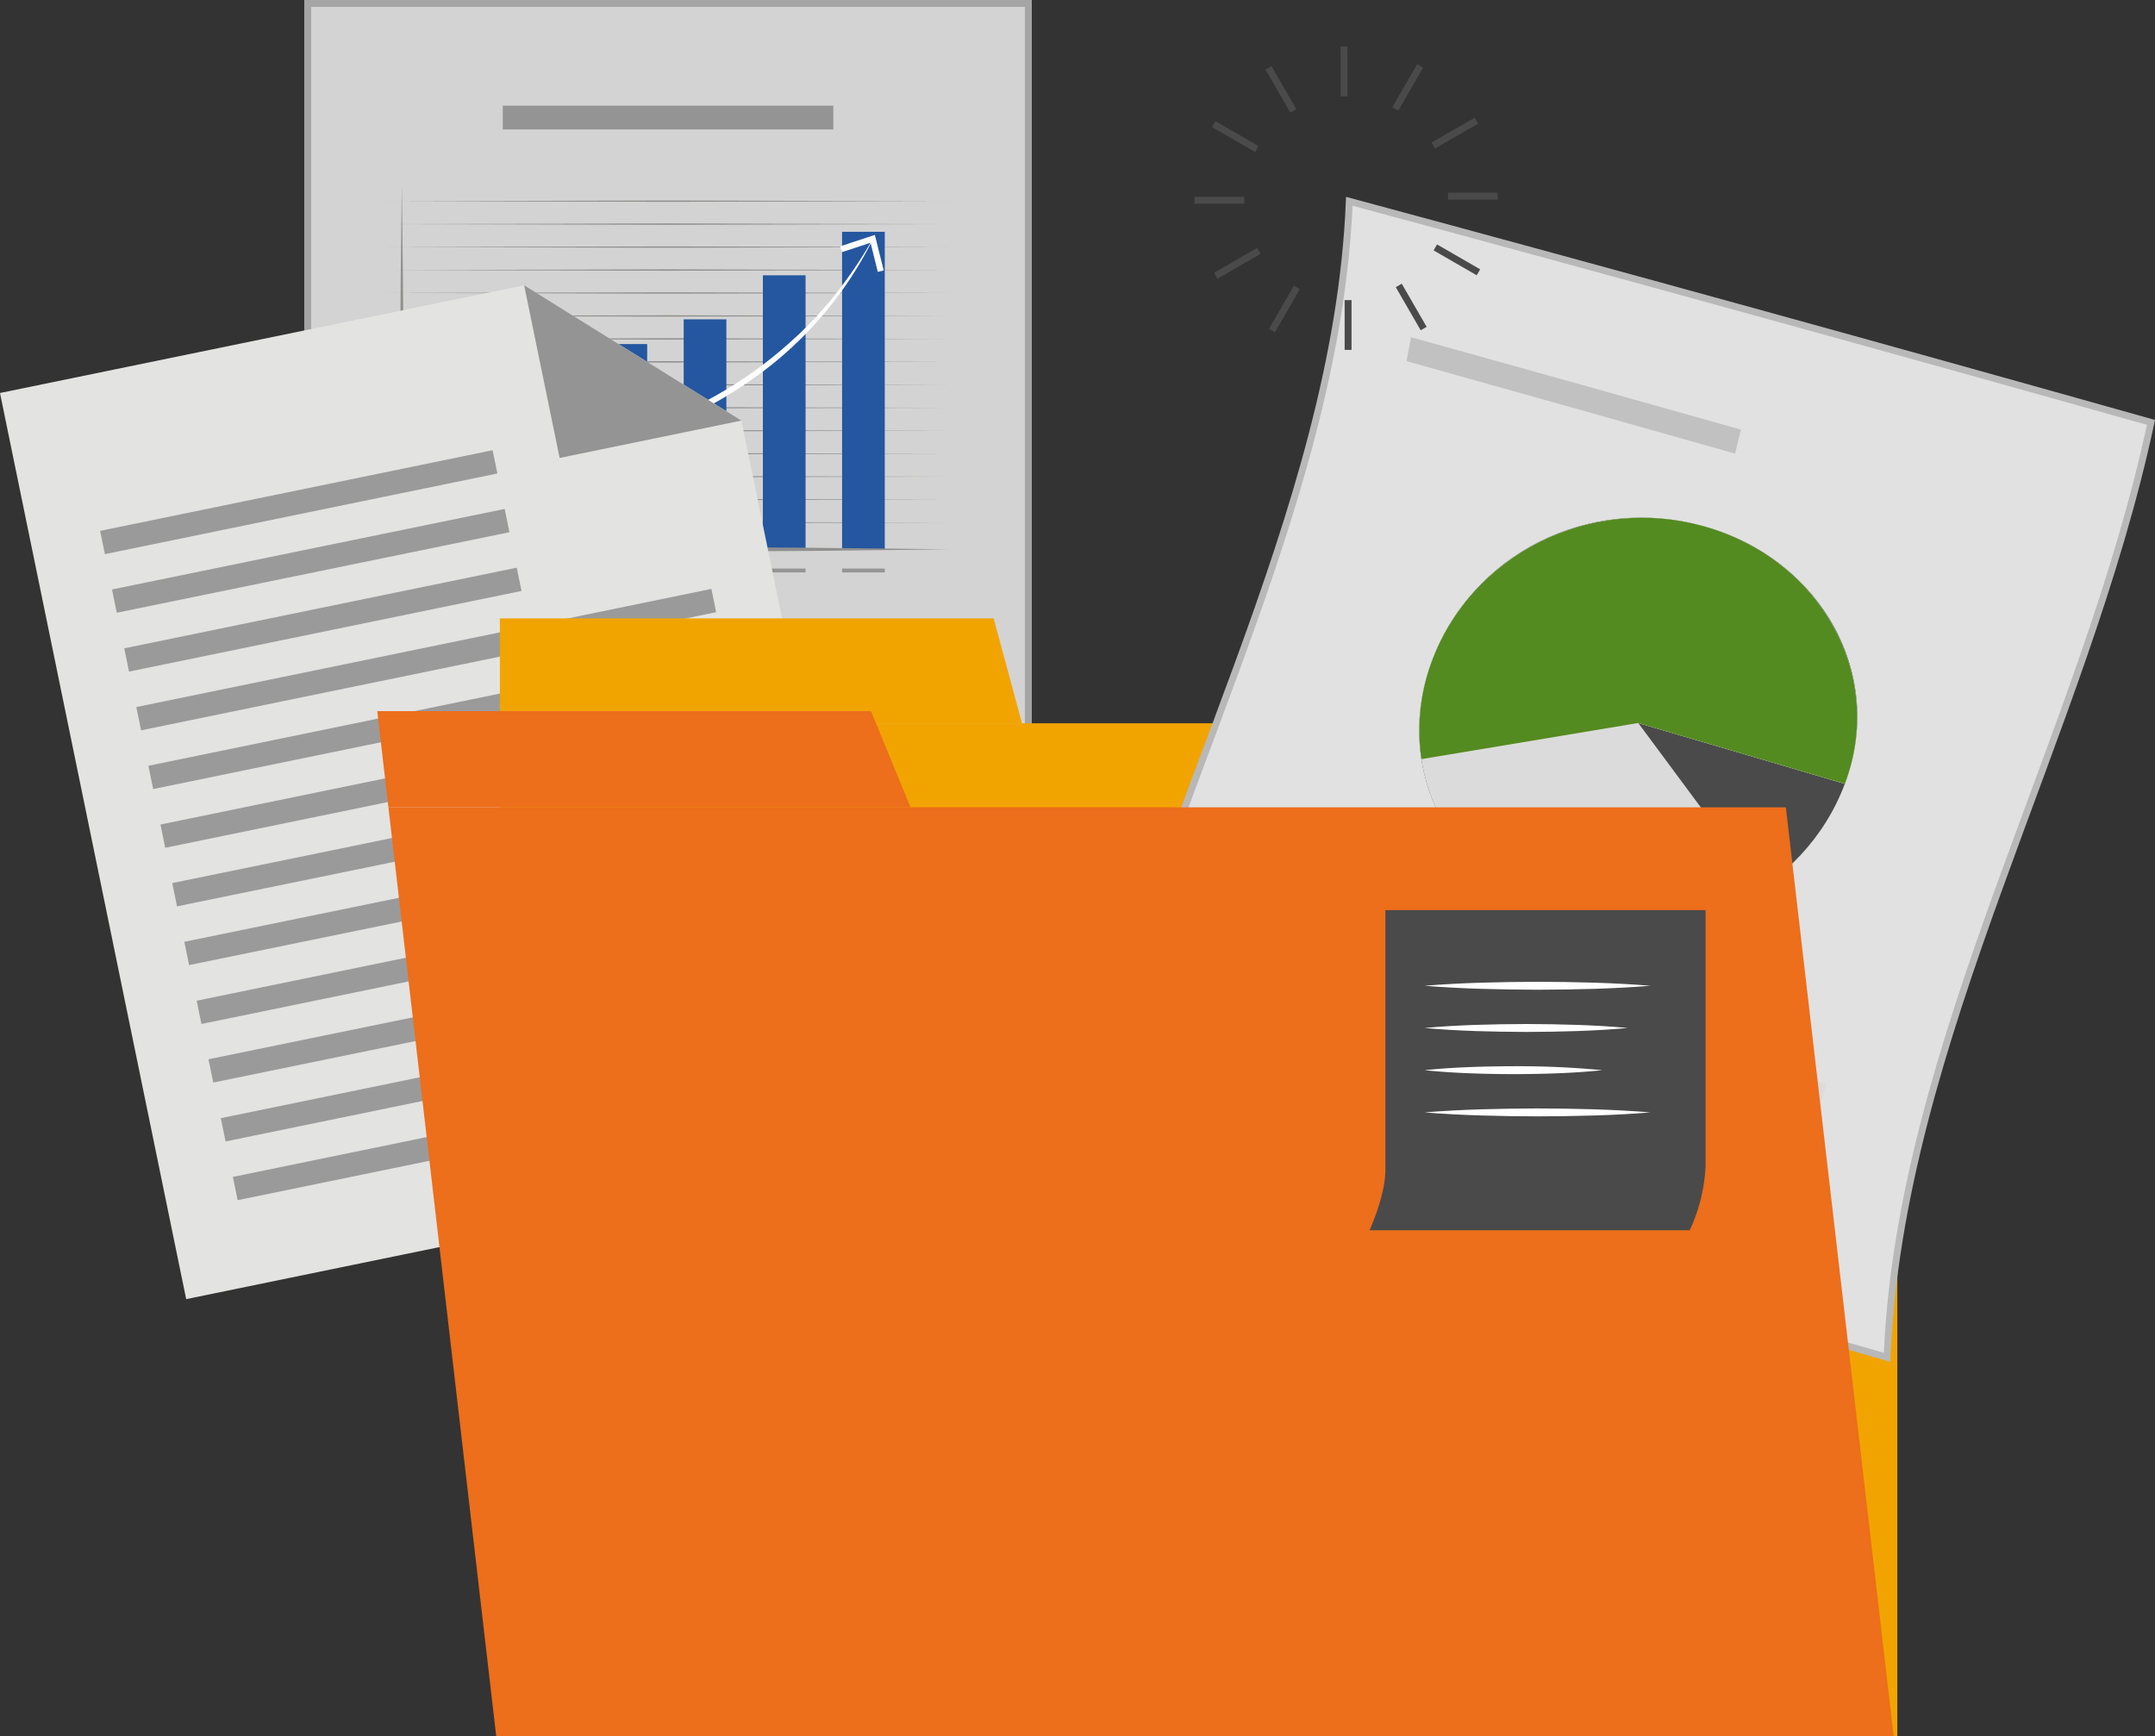 <svg xmlns="http://www.w3.org/2000/svg" width="313.2" height="252.351" viewBox="0 0 313.2 252.351">
  <rect x="0" y="0" width="313.2" height="252.351" fill="#333333" stroke="none"/>
  <g id="그룹_707" data-name="그룹 707" transform="translate(-185.745 -138.953)">
    <g id="Documents" transform="translate(185.745 139.453)">
      <g id="그룹_684" data-name="그룹 684">
        <g id="그룹_669" data-name="그룹 669" transform="translate(44.72)">
          <path id="패스_816" data-name="패스 816" d="M0,0H104.74V134.454H0Z" fill="#d3d3d3" stroke="#a5a5a5" stroke-width="1"/>
          <g id="그룹_665" data-name="그룹 665" transform="translate(11.457 26.395)">
            <path id="패스_773" data-name="패스 773" d="M247.781,171.175l40.913-.1,40.913.1-40.913.1Z" transform="translate(-247.781 -168.834)" fill="#8f8f8e"/>
            <path id="패스_774" data-name="패스 774" d="M247.781,174.86l40.913-.1,40.913.1-40.913.1Z" transform="translate(-247.781 -169.182)" fill="#8f8f8e"/>
            <path id="패스_775" data-name="패스 775" d="M247.781,178.545l40.913-.1,40.913.1-40.913.1Z" transform="translate(-247.781 -169.53)" fill="#8f8f8e"/>
            <path id="패스_776" data-name="패스 776" d="M247.781,182.23l40.913-.1,40.913.1-40.913.1Z" transform="translate(-247.781 -169.878)" fill="#8f8f8e"/>
            <path id="패스_777" data-name="패스 777" d="M247.781,185.914l40.913-.1,40.913.1-40.913.1Z" transform="translate(-247.781 -170.226)" fill="#8f8f8e"/>
            <path id="패스_778" data-name="패스 778" d="M247.781,189.6l40.913-.1,40.913.1-40.913.1Z" transform="translate(-247.781 -170.574)" fill="#8f8f8e"/>
            <path id="패스_779" data-name="패스 779" d="M247.781,193.284l40.913-.1,40.913.1-40.913.1Z" transform="translate(-247.781 -170.922)" fill="#8f8f8e"/>
            <path id="패스_780" data-name="패스 780" d="M247.781,196.968l40.913-.1,40.913.1-40.913.1Z" transform="translate(-247.781 -171.27)" fill="#8f8f8e"/>
            <path id="패스_781" data-name="패스 781" d="M247.781,200.653l40.913-.1,40.913.1-40.913.1Z" transform="translate(-247.781 -171.618)" fill="#8f8f8e"/>
            <path id="패스_782" data-name="패스 782" d="M247.781,204.338l40.913-.1,40.913.1-40.913.1Z" transform="translate(-247.781 -171.966)" fill="#8f8f8e"/>
            <path id="패스_783" data-name="패스 783" d="M247.781,208.022l40.913-.1,40.913.1-40.913.1Z" transform="translate(-247.781 -172.314)" fill="#8f8f8e"/>
            <path id="패스_784" data-name="패스 784" d="M247.781,211.707l40.913-.1,40.913.1-40.913.1Z" transform="translate(-247.781 -172.662)" fill="#8f8f8e"/>
            <path id="패스_785" data-name="패스 785" d="M247.781,215.392l40.913-.1,40.913.1-40.913.1Z" transform="translate(-247.781 -173.01)" fill="#8f8f8e"/>
            <path id="패스_786" data-name="패스 786" d="M247.781,219.076l40.913-.1,40.913.1-40.913.1Z" transform="translate(-247.781 -173.358)" fill="#8f8f8e"/>
            <path id="패스_787" data-name="패스 787" d="M247.781,222.761l40.913-.1,40.913.1-40.913.1Z" transform="translate(-247.781 -173.706)" fill="#8f8f8e"/>
            <rect id="사각형_1010" data-name="사각형 1010" width="6.205" height="14.004" transform="translate(8.653 38.941)" fill="#446aaf"/>
            <rect id="사각형_1011" data-name="사각형 1011" width="6.205" height="21.473" transform="translate(20.164 31.472)" fill="#446aaf"/>
            <rect id="사각형_1012" data-name="사각형 1012" width="6.205" height="29.834" transform="translate(31.675 23.111)" fill="#24579f"/>
            <rect id="사각형_1013" data-name="사각형 1013" width="6.205" height="33.426" transform="translate(43.186 19.519)" fill="#24579f"/>
            <rect id="사각형_1014" data-name="사각형 1014" width="6.205" height="39.827" transform="translate(54.697 13.118)" fill="#24579f"/>
            <rect id="사각형_1015" data-name="사각형 1015" width="6.205" height="46.151" transform="translate(66.208 6.794)" fill="#24579f"/>
            <path id="패스_788" data-name="패스 788" d="M250.193,168.6l.161,13.236.11,13.237c.076,8.824.1,17.648.112,26.472l-.384-.383,19.9-.016,19.9.045,19.9.127,19.9.228-19.9.227L290,221.9l-19.9.045-19.9-.015h-.384v-.384c.014-8.824.036-17.648.112-26.472l.11-13.237Z" transform="translate(-247.973 -168.601)" fill="#8f8f8e"/>
            <rect id="사각형_1016" data-name="사각형 1016" width="6.205" height="0.561" transform="translate(8.653 55.742)" fill="#959595"/>
            <rect id="사각형_1017" data-name="사각형 1017" width="6.205" height="0.561" transform="translate(20.164 55.742)" fill="#959595"/>
            <rect id="사각형_1018" data-name="사각형 1018" width="6.205" height="0.561" transform="translate(31.675 55.742)" fill="#959595"/>
            <rect id="사각형_1019" data-name="사각형 1019" width="6.205" height="0.561" transform="translate(43.186 55.742)" fill="#959595"/>
            <rect id="사각형_1020" data-name="사각형 1020" width="6.205" height="0.561" transform="translate(54.697 55.742)" fill="#959595"/>
            <rect id="사각형_1021" data-name="사각형 1021" width="6.205" height="0.561" transform="translate(66.208 55.742)" fill="#959595"/>
            <g id="그룹_664" data-name="그룹 664" transform="translate(9.353 7.25)">
              <path id="패스_789" data-name="패스 789" d="M258.109,210.153a75.386,75.386,0,0,0,9.063-.688,88.062,88.062,0,0,0,8.93-1.609,77.256,77.256,0,0,0,17.047-6,60.747,60.747,0,0,0,14.9-10.143l.839-.761.8-.8,1.582-1.62c.978-1.149,2.027-2.243,2.917-3.466a62.31,62.31,0,0,0,5.08-7.523l.05.026A54.379,54.379,0,0,1,301.433,198a60.5,60.5,0,0,1-7.9,4.638,77.117,77.117,0,0,1-35.428,7.513Z" transform="translate(-258.109 -176.694)" fill="#fff"/>
              <g id="그룹_663" data-name="그룹 663" transform="translate(56.569)">
                <path id="패스_790" data-name="패스 790" d="M326.915,181.764l-.859.215L325,177.744l-4.147,1.362-.276-.842,5.051-1.658Z" transform="translate(-320.578 -176.607)" fill="#fff"/>
              </g>
            </g>
          </g>
          <g id="그룹_666" data-name="그룹 666" transform="translate(9.708 100.157)">
            <rect id="사각형_1022" data-name="사각형 1022" width="85.324" height="3.453" transform="translate(85.324 3.453) rotate(180)" fill="#dbdbdb"/>
          </g>
          <g id="그룹_667" data-name="그룹 667" transform="translate(9.708 108.871)">
            <rect id="사각형_1023" data-name="사각형 1023" width="48.037" height="3.453" transform="translate(48.037 3.453) rotate(180)" fill="#dbdbdb"/>
          </g>
          <g id="그룹_668" data-name="그룹 668" transform="translate(28.352 14.857)">
            <rect id="사각형_1024" data-name="사각형 1024" width="48.037" height="3.453" transform="translate(48.037 3.453) rotate(180)" fill="#949494"/>
          </g>
        </g>
        <g id="그룹_683" data-name="그룹 683" transform="translate(0 40.963)">
          <path id="패스_791" data-name="패스 791" d="M315.405,310.962l-102.6,21.082-27.063-131.7,76.178-15.654L293.5,204.355Z" transform="translate(-185.745 -184.688)" fill="#e3e3e2"/>
          <path id="패스_793" data-name="패스 793" d="M269.867,184.688l31.576,19.666-26.419,5.429Z" transform="translate(-193.69 -184.688)" fill="#949494"/>
          <g id="그룹_682" data-name="그룹 682" transform="translate(14.55 23.973)">
            <g id="그룹_670" data-name="그룹 670">
              <rect id="사각형_1025" data-name="사각형 1025" width="58.234" height="3.453" transform="translate(57.738 3.382) rotate(168.388)" fill="#9a9a9b"/>
            </g>
            <g id="그룹_671" data-name="그룹 671" transform="translate(1.754 8.536)">
              <rect id="사각형_1026" data-name="사각형 1026" width="58.234" height="3.453" transform="matrix(-0.98, 0.201, -0.201, -0.98, 57.738, 3.382)" fill="#9a9a9b"/>
            </g>
            <g id="그룹_672" data-name="그룹 672" transform="translate(3.508 17.072)">
              <rect id="사각형_1027" data-name="사각형 1027" width="58.234" height="3.453" transform="translate(57.738 3.382) rotate(168.388)" fill="#9a9a9b"/>
            </g>
            <g id="그룹_673" data-name="그룹 673" transform="translate(5.262 20.156)">
              <rect id="사각형_1028" data-name="사각형 1028" width="85.324" height="3.453" transform="translate(84.272 3.382) rotate(168.388)" fill="#9a9a9b"/>
            </g>
            <g id="그룹_674" data-name="그룹 674" transform="translate(7.016 28.691)">
              <rect id="사각형_1029" data-name="사각형 1029" width="85.324" height="3.453" transform="translate(84.272 3.382) rotate(168.388)" fill="#9a9a9b"/>
            </g>
            <g id="그룹_675" data-name="그룹 675" transform="translate(8.77 37.228)">
              <rect id="사각형_1030" data-name="사각형 1030" width="85.324" height="3.453" transform="translate(84.272 3.382) rotate(168.388)" fill="#9a9a9b"/>
            </g>
            <g id="그룹_676" data-name="그룹 676" transform="translate(10.524 45.764)">
              <rect id="사각형_1031" data-name="사각형 1031" width="85.324" height="3.453" transform="matrix(-0.98, 0.201, -0.201, -0.98, 84.272, 3.382)" fill="#9a9a9b"/>
            </g>
            <g id="그룹_677" data-name="그룹 677" transform="translate(12.278 54.3)">
              <rect id="사각형_1032" data-name="사각형 1032" width="85.324" height="3.453" transform="matrix(-0.98, 0.201, -0.201, -0.98, 84.272, 3.382)" fill="#9a9a9b"/>
            </g>
            <g id="그룹_678" data-name="그룹 678" transform="translate(14.032 62.836)">
              <rect id="사각형_1033" data-name="사각형 1033" width="85.324" height="3.453" transform="translate(84.272 3.382) rotate(168.388)" fill="#9a9a9b"/>
            </g>
            <g id="그룹_679" data-name="그룹 679" transform="translate(15.787 71.372)">
              <rect id="사각형_1034" data-name="사각형 1034" width="85.324" height="3.453" transform="matrix(-0.98, 0.201, -0.201, -0.98, 84.272, 3.382)" fill="#9a9a9b"/>
            </g>
            <g id="그룹_680" data-name="그룹 680" transform="translate(17.541 79.908)">
              <rect id="사각형_1035" data-name="사각형 1035" width="85.324" height="3.453" transform="translate(84.272 3.382) rotate(168.388)" fill="#9a9a9b"/>
            </g>
            <g id="그룹_681" data-name="그룹 681" transform="translate(19.295 88.444)">
              <rect id="사각형_1036" data-name="사각형 1036" width="85.324" height="3.453" transform="translate(84.272 3.382) rotate(168.388)" fill="#9a9a9b"/>
            </g>
          </g>
        </g>
      </g>
    </g>
    <g id="Folder" transform="translate(240.574 145.717)">
      <g id="그룹_703" data-name="그룹 703">
        <g id="그룹_688" data-name="그룹 688" transform="translate(17.82 83.114)">
          <g id="그룹_687" data-name="그룹 687">
            <g id="그룹_685" data-name="그룹 685">
              <rect id="사각형_1037" data-name="사각형 1037" width="203.104" height="147.226" transform="translate(0 15.247)" fill="#f1a400"/>
              <path id="패스_794" data-name="패스 794" d="M337.733,238.152H265.97V253.4h75.886Z" transform="translate(-265.97 -238.152)" fill="#f1a400"/>
            </g>
          </g>
        </g>
        <g id="그룹_698" data-name="그룹 698" transform="translate(102.924 22.491)">
          <g id="그룹_697" data-name="그룹 697">
            <g id="그룹_696" data-name="그룹 696">
              <g id="그룹_695" data-name="그룹 695">
                <path id="패스_796" data-name="패스 796" d="M476.46,339.226c-39.62-11.344-78.365-22.56-116.511-33.668,9.71-44.857,36.512-88.815,38.35-134.352,39.62,10.687,78.365,21.394,116.511,32.136C505.1,248.942,478.3,293.337,476.46,339.226Z" transform="translate(-359.949 -171.206)" fill="#e1e1e1" stroke="#b8b8b8" stroke-miterlimit="10" stroke-width="1"/>
                <g id="그룹_689" data-name="그룹 689" transform="translate(48.503 45.981)">
                  <path id="패스_797" data-name="패스 797" d="M475.376,260.662c-5.894,15.744-23.769,24.518-40.437,19.594-16.754-4.916-25.4-21.559-19.653-37.221,5.7-15.685,22.928-24.568,39.816-19.735C472.053,228.15,481.344,244.9,475.376,260.662Z" transform="translate(-413.51 -221.982)" fill="#4a4a4a"/>
                  <path id="패스_798" data-name="패스 798" d="M445.353,251.83c-6.836,7.807-13.751,15.6-20.5,23.386a27.843,27.843,0,0,1-9.563-32.179c5.661-15.58,23.044-24.535,39.816-19.735,16.841,4.818,26.2,21.709,20.275,37.363Q460.369,256.24,445.353,251.83Z" transform="translate(-413.513 -221.984)" fill="#dbdbdb"/>
                  <path id="패스_799" data-name="패스 799" d="M445.353,251.83c5.962,8.014,11.857,16.033,17.878,24.07a33.8,33.8,0,0,1-28.289,4.358c-16.643-4.884-25.364-21.664-19.653-37.221,5.661-15.58,23.044-24.535,39.816-19.735,16.841,4.818,26.2,21.709,20.275,37.363Q460.369,256.24,445.353,251.83Z" transform="translate(-413.513 -221.984)" fill="#dbdbdb"/>
                  <path id="패스_800" data-name="패스 800" d="M445.353,251.83q-15.746,2.634-31.506,5.25a28.672,28.672,0,0,1,1.442-14.043c5.661-15.58,23.044-24.535,39.816-19.735,16.841,4.818,26.2,21.709,20.275,37.363Q460.369,256.24,445.353,251.83Z" transform="translate(-413.513 -221.984)" fill="#538b20"/>
                </g>
                <g id="그룹_690" data-name="그룹 690" transform="translate(46.667 19.753)">
                  <path id="패스_801" data-name="패스 801" d="M412.139,193.019q24.14,6.707,47.95,13.433-.414,1.745-.859,3.488Q435.5,203.212,411.483,196.5,411.829,194.762,412.139,193.019Z" transform="translate(-411.483 -193.019)" fill="#c1c1c1"/>
                </g>
                <g id="그룹_694" data-name="그룹 694" transform="translate(18.113 103.848)">
                  <g id="그룹_691" data-name="그룹 691" transform="translate(24.457 5.614)">
                    <path id="패스_802" data-name="패스 802" d="M408.09,292.083q31.806,9.378,63.955,18.842-.486,1.739-.945,3.478-32.286-9.484-64.142-18.876Q407.515,293.805,408.09,292.083Z" transform="translate(-406.958 -292.083)" fill="#dbdbdb"/>
                  </g>
                  <g id="그룹_692" data-name="그룹 692" transform="translate(21.78 14.311)">
                    <path id="패스_803" data-name="패스 803" d="M405.029,301.688q32.012,9.419,64.461,18.93-.414,1.741-.8,3.486Q436.085,314.571,404,305.138,404.5,303.413,405.029,301.688Z" transform="translate(-404.002 -301.688)" fill="#dbdbdb"/>
                  </g>
                  <g id="그룹_693" data-name="그룹 693" transform="translate(19.414 23.024)">
                    <path id="패스_804" data-name="패스 804" d="M402.286,311.309q32.273,9.462,65.077,19.026-.327,1.747-.619,3.5-32.986-9.587-65.353-19.067Q401.823,313.036,402.286,311.309Z" transform="translate(-401.39 -311.309)" fill="#dbdbdb"/>
                  </g>
                  <path id="패스_805" data-name="패스 805" d="M393.557,291.588l-7.716-2.268q.579-1.717,1.174-3.436l7.7,2.265Q394.128,289.868,393.557,291.588Z" transform="translate(-380.507 -285.884)" fill="#ffc727"/>
                  <path id="패스_806" data-name="패스 806" d="M390.509,301.181l-7.766-2.277q.53-1.721,1.082-3.44l7.744,2.275Q391.029,299.459,390.509,301.181Z" transform="translate(-380.215 -286.789)" fill="#455a64"/>
                  <path id="패스_807" data-name="패스 807" d="M387.78,310.789l-7.829-2.288q.469-1.724.964-3.446l7.8,2.285Q388.236,309.063,387.78,310.789Z" transform="translate(-379.951 -287.694)" fill="#dbdbdb"/>
                </g>
              </g>
            </g>
          </g>
        </g>
        <g id="그룹_701" data-name="그룹 701" transform="translate(0 96.594)">
          <g id="그룹_700" data-name="그룹 700">
            <g id="그룹_699" data-name="그룹 699">
              <path id="패스_808" data-name="패스 808" d="M466.852,403.489h-203.1L248.083,268.478h203.1Z" transform="translate(-246.461 -254.496)" fill="#ed6e1b"/>
              <path id="패스_809" data-name="패스 809" d="M318.054,253.038H246.292l1.622,13.982H323.8Z" transform="translate(-246.292 -253.038)" fill="#ed6e1b"/>
            </g>
          </g>
        </g>
        <g id="그룹_702" data-name="그룹 702" transform="translate(118.761)">
          <line id="선_67" data-name="선 67" y1="7.234" transform="translate(21.752)" fill="none" stroke="#4a4a4a" stroke-miterlimit="10" stroke-width="1"/>
          <line id="선_68" data-name="선 68" x1="3.617" y1="6.265" transform="translate(10.769 3.099)" fill="none" stroke="#4a4a4a" stroke-miterlimit="10" stroke-width="1"/>
          <line id="선_69" data-name="선 69" x1="6.265" y1="3.617" transform="translate(2.807 11.275)" fill="none" stroke="#4a4a4a" stroke-miterlimit="10" stroke-width="1"/>
          <line id="선_70" data-name="선 70" x1="7.234" transform="translate(0 22.336)" fill="none" stroke="#4a4a4a" stroke-miterlimit="10" stroke-width="1"/>
          <line id="선_71" data-name="선 71" x1="6.265" y2="3.617" transform="translate(3.099 29.701)" fill="none" stroke="#4a4a4a" stroke-miterlimit="10" stroke-width="1"/>
          <line id="선_72" data-name="선 72" x1="3.617" y2="6.265" transform="translate(11.275 35.015)" fill="none" stroke="#4a4a4a" stroke-miterlimit="10" stroke-width="1"/>
          <line id="선_73" data-name="선 73" y2="7.234" transform="translate(22.336 36.853)" fill="none" stroke="#4a4a4a" stroke-miterlimit="10" stroke-width="1"/>
          <line id="선_74" data-name="선 74" x2="3.617" y2="6.265" transform="translate(29.701 34.723)" fill="none" stroke="#4a4a4a" stroke-miterlimit="10" stroke-width="1"/>
          <line id="선_75" data-name="선 75" x2="6.265" y2="3.617" transform="translate(35.015 29.196)" fill="none" stroke="#4a4a4a" stroke-miterlimit="10" stroke-width="1"/>
          <line id="선_76" data-name="선 76" x2="7.234" transform="translate(36.853 21.752)" fill="none" stroke="#4a4a4a" stroke-miterlimit="10" stroke-width="1"/>
          <line id="선_77" data-name="선 77" y1="3.617" x2="6.265" transform="translate(34.723 10.769)" fill="none" stroke="#4a4a4a" stroke-miterlimit="10" stroke-width="1"/>
          <line id="선_78" data-name="선 78" y1="6.265" x2="3.617" transform="translate(29.196 2.807)" fill="none" stroke="#4a4a4a" stroke-miterlimit="10" stroke-width="1"/>
        </g>
      </g>
    </g>
    <g id="Note" transform="translate(384.785 271.229)">
      <g id="그룹_706" data-name="그룹 706">
        <g id="그룹_704" data-name="그룹 704">
          <path id="패스_810" data-name="패스 810" d="M405.542,331.507h46.535a24.838,24.838,0,0,0,2.306-9.262V284.972H407.848v37.756C407.848,326.5,405.542,331.507,405.542,331.507Z" transform="translate(-405.542 -284.972)" fill="#4a4a4a"/>
        </g>
        <g id="그룹_705" data-name="그룹 705" transform="translate(8.003 10.421)">
          <path id="패스_811" data-name="패스 811" d="M414.38,297.056c5.472-.449,10.945-.553,16.417-.576,5.472.021,10.945.124,16.417.576-5.472.452-10.945.555-16.417.576C425.325,297.609,419.852,297.505,414.38,297.056Z" transform="translate(-414.38 -296.48)" fill="#fff"/>
          <path id="패스_812" data-name="패스 812" d="M414.38,303.831c4.923-.449,9.844-.553,14.766-.576,4.923.02,9.844.124,14.766.576-4.922.452-9.843.556-14.766.576C424.224,304.384,419.3,304.28,414.38,303.831Z" transform="translate(-414.38 -297.12)" fill="#fff"/>
          <path id="패스_813" data-name="패스 813" d="M414.38,310.606c4.305-.449,8.611-.553,12.916-.576a129.215,129.215,0,0,1,12.916.576c-4.306.452-8.611.555-12.916.576C422.991,311.159,418.685,311.055,414.38,310.606Z" transform="translate(-414.38 -297.76)" fill="#fff"/>
          <path id="패스_814" data-name="패스 814" d="M414.38,317.381c5.472-.449,10.945-.553,16.417-.577,5.472.021,10.945.125,16.417.577-5.472.452-10.945.555-16.417.576C425.325,317.933,419.852,317.829,414.38,317.381Z" transform="translate(-414.38 -298.399)" fill="#fff"/>
        </g>
      </g>
    </g>
  </g>
</svg>
